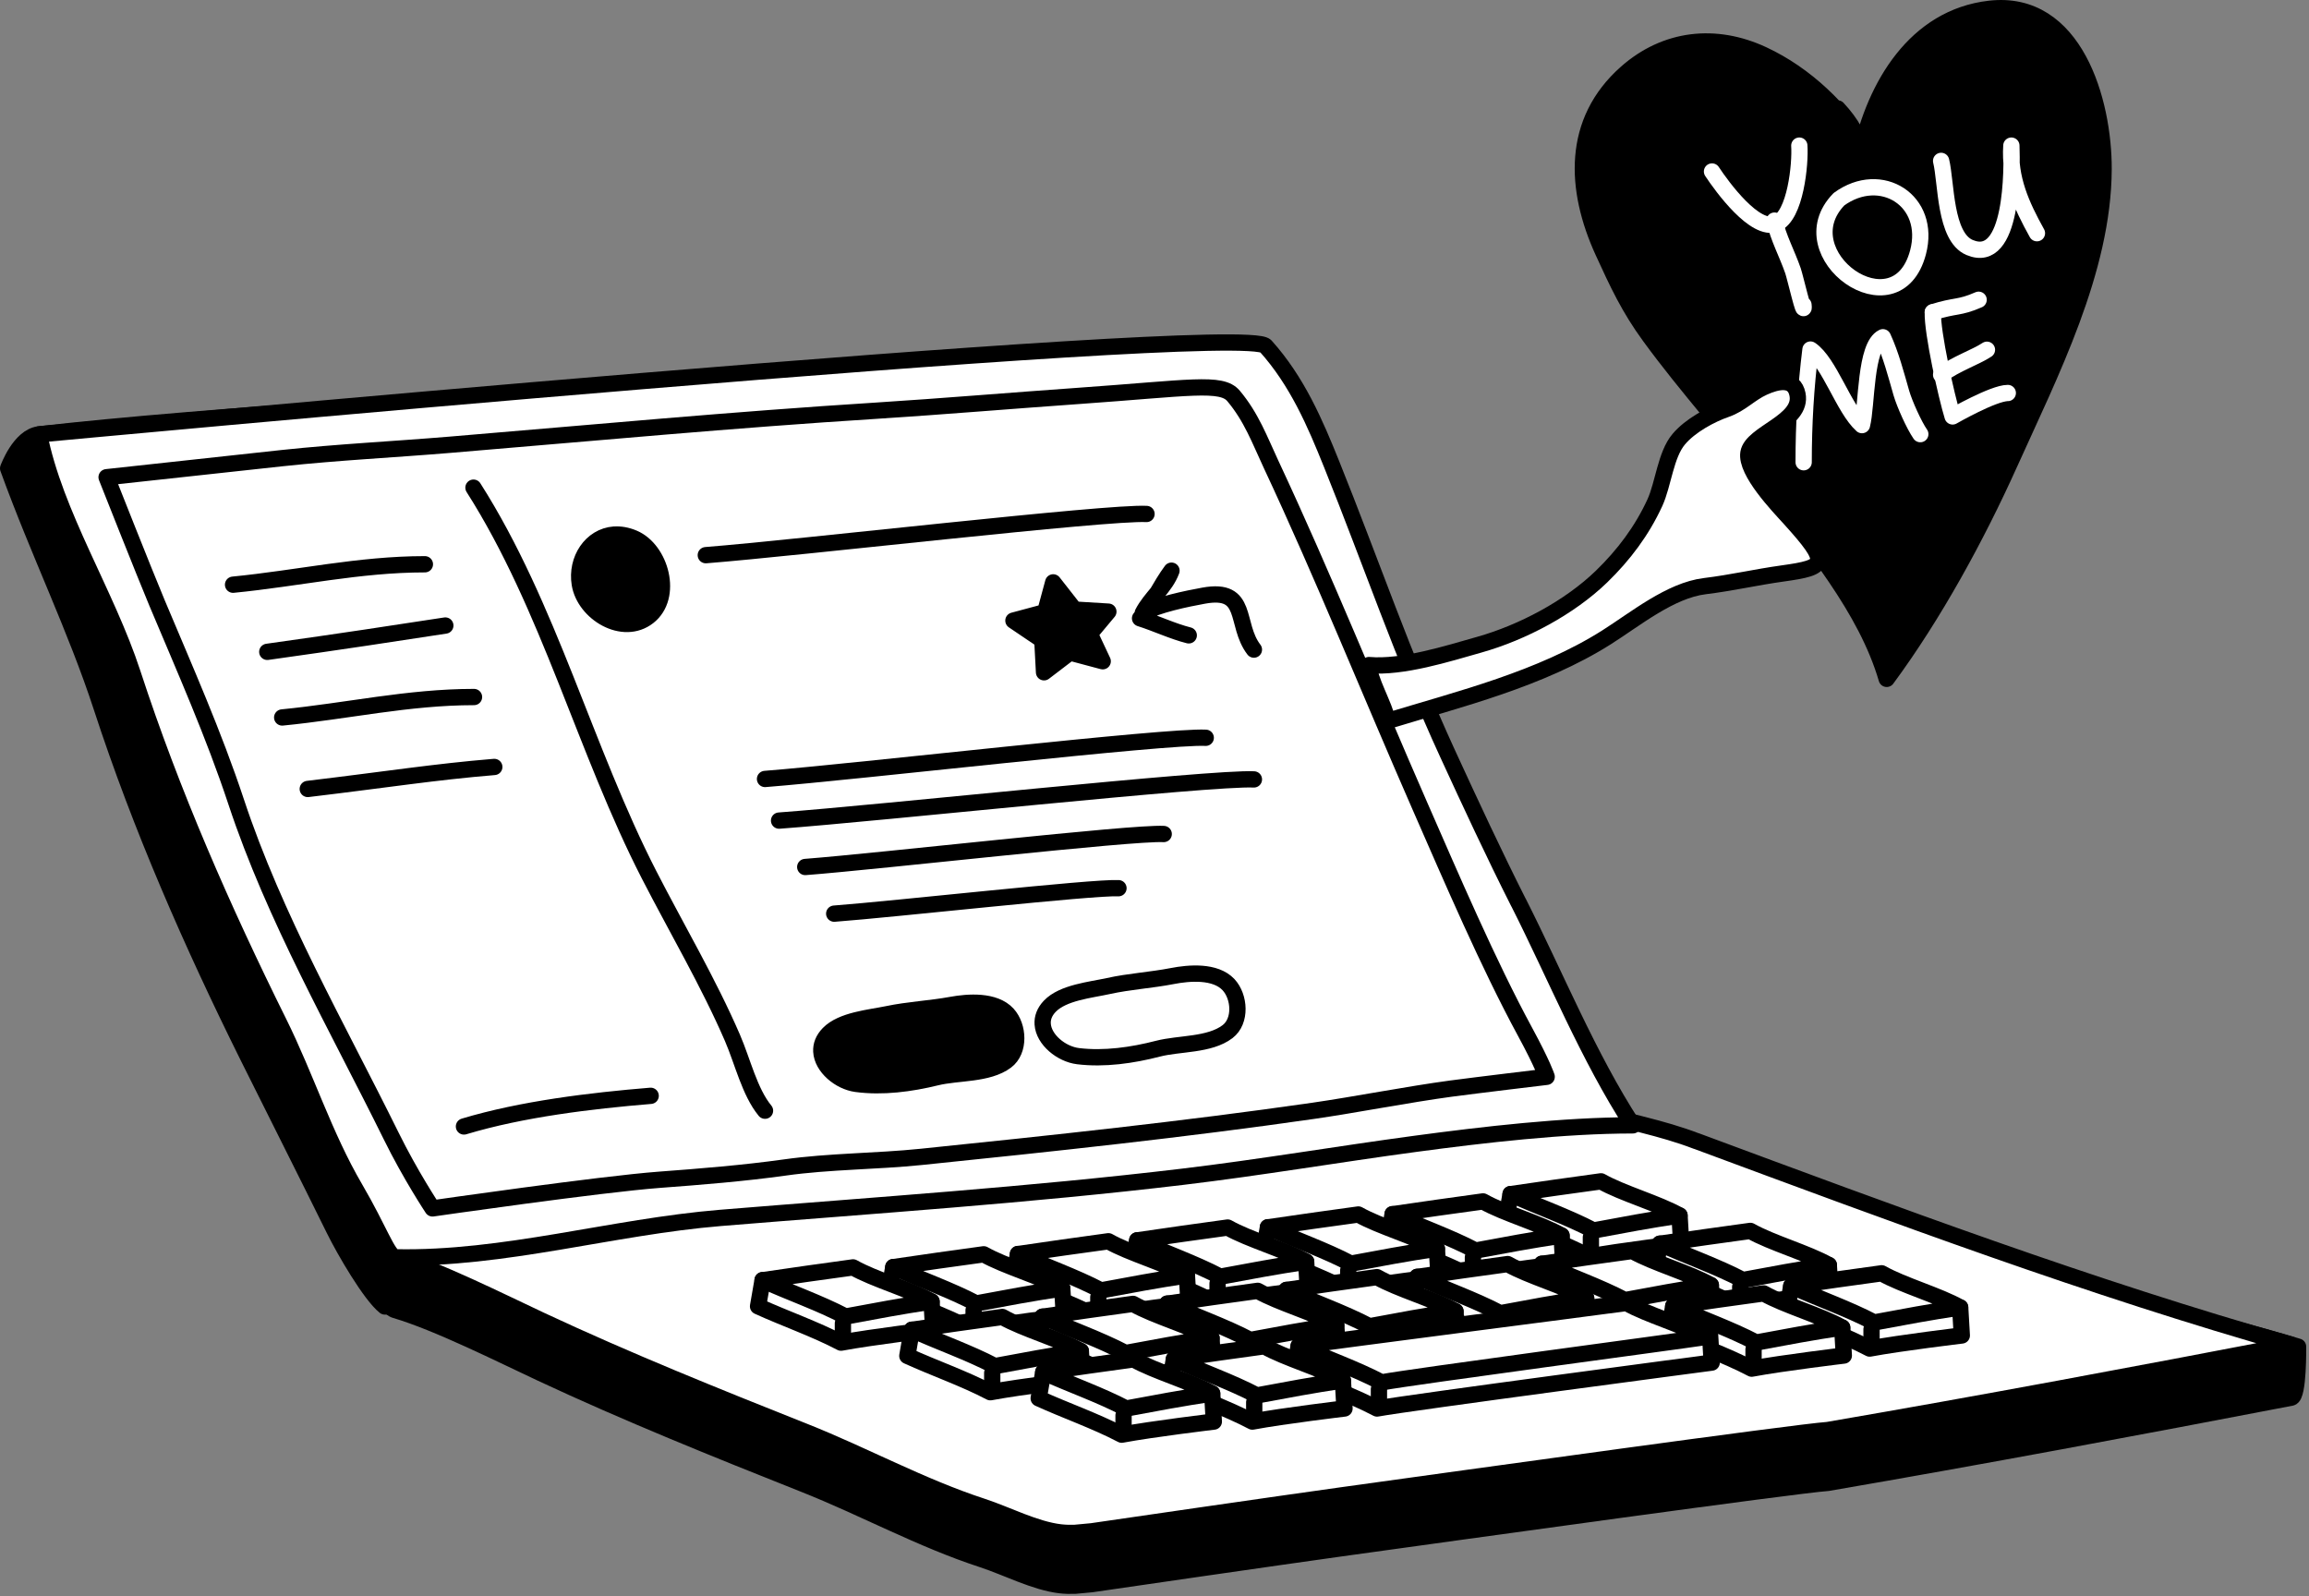 <svg width="567" height="392" viewBox="0 0 567 392" fill="none" xmlns="http://www.w3.org/2000/svg">
<rect x="0" y="0" width="567" height="392" fill="#808080" stroke="none"/>
<path d="M451.249 26.628C454.58 30.22 456.915 34.074 456.866 37.682C460.441 21.117 470.336 4.242 488.607 2.159C509.523 -0.235 516.626 24.939 516.56 41.552C516.462 66.382 503.416 91.769 493.424 113.942C485.407 131.736 474.957 150.908 463.299 166.701C458.205 149.268 444.93 133.95 434.333 119.518C425.01 106.824 414.38 95.311 405.09 82.569C399.996 75.582 397.253 69.662 393.66 61.822C386.623 46.439 385.839 29.842 399.343 17.887C409.041 9.309 421.303 8.014 432.88 13.409C443.493 18.346 452.114 26.858 458.433 36.599" fill="black"/>
<path d="M451.249 26.628C454.58 30.22 456.915 34.074 456.866 37.682C460.441 21.117 470.336 4.242 488.607 2.159C509.523 -0.235 516.626 24.939 516.56 41.552C516.462 66.382 503.416 91.769 493.424 113.942C485.407 131.736 474.957 150.908 463.299 166.701C458.205 149.268 444.93 133.95 434.333 119.518C425.01 106.824 414.38 95.311 405.09 82.569C399.996 75.582 397.253 69.662 393.66 61.822C386.623 46.439 385.839 29.842 399.343 17.887C409.041 9.309 421.303 8.014 432.88 13.409C443.493 18.346 452.114 26.858 458.433 36.599" stroke="black" stroke-width="4" stroke-linecap="round" stroke-linejoin="round"/>
<path d="M451.578 48.921C438.41 62.47 465.677 81.97 470.988 61.981C474.367 49.263 461.899 41.405 451.578 48.921Z" stroke="white" stroke-width="4" stroke-linecap="round" stroke-linejoin="round"/>
<path d="M476.664 39.509C477.968 44.796 477.488 58.192 483.666 60.776C494.375 65.269 494.117 41.282 493.912 35.759C493.397 43.85 496.383 50.404 500.193 57.263" stroke="white" stroke-width="4" stroke-linecap="round" stroke-linejoin="round"/>
<path d="M442.906 113.506C442.906 104.104 443.432 95.156 444.584 85.838C449.228 88.961 452.737 100.377 457.228 104.389C458.482 99.554 457.94 84.948 462.364 82.816C464.33 87.08 465.584 91.932 466.906 96.532C467.669 99.151 470.008 104.389 471.55 106.605" stroke="white" stroke-width="4" stroke-linecap="round" stroke-linejoin="round"/>
<path d="M474.628 76.678C474.449 81.569 477.984 97.429 479.484 102.253C479.484 102.253 489.5 96.504 493.035 96.504" stroke="white" stroke-width="4" stroke-linecap="round" stroke-linejoin="round"/>
<path d="M476.664 92.023C480.234 89.356 485.169 87.71 487.917 85.885" stroke="white" stroke-width="4" stroke-linecap="round" stroke-linejoin="round"/>
<path d="M474.621 76.678C480.248 74.871 481.002 75.746 485.874 73.609" stroke="white" stroke-width="4" stroke-linecap="round" stroke-linejoin="round"/>
<path d="M393.339 284.704C382.381 267.831 374.41 248.063 365.26 229.968C359.153 217.872 353.508 205.71 347.831 193.361C337.071 169.961 328.99 146.231 319.388 122.369C315.309 112.221 310.921 101.962 303.171 93.333C299.004 88.689 90.999 97.362 9.607 106.662C4.811 107.213 2 115.016 2 115.016C9.607 135.962 18.569 154.133 24.963 173.714C34.577 203.168 47.089 231.663 60.814 259.323C67.517 272.817 75.399 288.38 82.047 301.896C84.616 307.113 90.955 317.988 94.504 320.816C121.172 321.389 142.713 309.612 169.304 307.421C207.216 304.306 245.018 301.83 282.81 297.317C301.893 295.039 320.832 291.803 339.882 289.239C356.672 286.982 374.818 284.693 391.773 284.693" fill="black"/>
<path d="M393.339 284.704C382.381 267.831 374.41 248.063 365.26 229.968C359.153 217.872 353.508 205.71 347.831 193.361C337.071 169.961 328.99 146.231 319.388 122.369C315.309 112.221 310.921 101.962 303.171 93.333C299.004 88.689 90.999 97.362 9.607 106.662C4.811 107.213 2 115.016 2 115.016C9.607 135.962 18.569 154.133 24.963 173.714C34.577 203.168 47.089 231.663 60.814 259.323C67.517 272.817 75.399 288.38 82.047 301.896C84.616 307.113 90.955 317.988 94.504 320.816C121.172 321.389 142.713 309.612 169.304 307.421C207.216 304.306 245.018 301.83 282.81 297.317C301.893 295.039 320.832 291.803 339.882 289.239C356.672 286.982 374.818 284.693 391.773 284.693" stroke="black" stroke-width="4" stroke-linecap="round" stroke-linejoin="round"/>
<path d="M416.588 293.179C407.879 289.833 399.181 288.358 390.802 285.815C375.865 289.547 360.761 287.951 345.085 288.589C282.247 291.121 217.259 294.742 155.28 305.385C142.79 307.531 131.6 307.895 119.077 308.225C112.903 308.39 97.789 302.358 97.072 308.742C96.301 315.599 93.886 320.761 97.072 321.708C107.49 324.779 123.068 332.626 132.868 337.205C153.957 347.067 175.796 355.861 197.47 364.468C212.276 370.346 226.122 377.995 241.258 382.937C247.245 384.896 254.168 388.55 260.397 389.266C261.565 389.398 262.756 389.431 263.957 389.387C265.324 389.266 266.702 389.134 268.069 389.002C273.229 388.242 314.007 382.321 329.375 380.185C360.827 375.827 440.367 364.754 448.856 364.127C486.824 357.6 524.714 350.49 562.659 343.203C564.478 342.818 564.313 330.678 564.313 330.678C521.539 317.635 458.899 308.863 416.577 293.168L416.588 293.179Z" fill="black" stroke="black" stroke-width="4" stroke-linecap="round" stroke-linejoin="round"/>
<path d="M416.588 280.213C407.879 276.867 399.181 275.392 390.802 272.85C375.864 276.581 360.761 274.985 345.085 275.623C282.246 278.155 217.258 281.776 155.28 292.419C142.79 294.565 131.6 294.929 119.077 295.259C112.903 295.424 105.296 295.556 99.586 298.517C95.385 300.696 93.886 307.795 97.072 308.731C107.49 311.802 123.067 319.649 132.868 324.228C153.957 334.09 175.796 342.884 197.47 351.491C212.276 357.369 226.122 365.018 241.258 369.96C247.244 371.919 254.168 375.574 260.396 376.289C261.565 376.421 262.756 376.454 263.957 376.41C265.324 376.289 266.702 376.157 268.069 376.025C273.229 375.265 314.007 369.344 329.375 367.209C360.827 362.85 440.367 351.777 448.856 351.15C486.823 344.623 524.714 337.513 562.659 330.227C513.249 316.215 465.161 298.209 416.577 280.191L416.588 280.213Z" fill="white" stroke="black" stroke-width="4" stroke-linecap="round" stroke-linejoin="round"/>
<path d="M372.876 221.614C366.769 209.518 361.125 197.356 355.447 185.007C344.687 161.607 336.607 137.877 327.005 114.014C322.926 103.866 318.538 93.608 310.788 84.979C305.342 78.904 9.605 106.662 9.605 106.662C13.497 126.408 26.175 145.779 32.569 165.36C42.182 194.813 54.695 223.309 68.42 250.969C75.123 264.463 79.576 278.782 87.172 291.781C93.136 301.984 95.187 308.368 97.072 308.742C123.739 309.314 150.319 301.258 176.909 299.067C214.822 295.952 252.624 293.476 290.415 288.963C309.498 286.685 328.438 283.449 347.488 280.884C364.278 278.628 384 276.339 400.966 276.339C390.008 259.466 382.038 239.698 372.887 221.603L372.876 221.614Z" fill="white" stroke="black" stroke-width="4" stroke-linecap="round" stroke-linejoin="round"/>
<path d="M379.801 264.397C379.801 264.397 378.863 261.425 374.509 253.401C365.447 236.682 356.363 215.473 348.745 198.094C336.442 170.027 325.065 141.663 312.079 113.916C309.334 108.049 307.316 102.469 302.906 97.219C299.941 93.686 292.169 95.293 264.818 97.219C248.888 98.341 231.238 99.827 215.319 100.84C179.721 103.085 146.009 106.255 110.456 109.216C96.566 110.372 83.149 111.021 69.292 112.496C59.072 113.585 26.176 117.185 26.176 117.185C26.176 117.185 35.436 140.617 38.578 148.102C45.38 164.292 52.458 180.197 57.992 196.905C67.439 225.434 82.774 252.026 96.025 278.881C100.81 288.6 106.212 296.734 106.212 296.734C106.212 296.734 147.431 290.78 161.939 289.701C171.894 288.963 182.764 288.083 192.653 286.696C203.721 285.133 215.131 285.221 226.255 284.077C258.402 280.775 290.559 277.363 322.53 272.762C332.54 271.32 345.934 268.711 356.319 267.314C362.316 266.51 379.801 264.419 379.801 264.419V264.397Z" stroke="black" stroke-width="4" stroke-linecap="round" stroke-linejoin="round"/>
<path d="M116.266 119.749C134.841 148.894 143.705 184.28 159.426 214.889C166.194 228.064 174.022 241.349 179.865 254.865C182.378 260.677 184.076 268.15 187.857 272.74" stroke="black" stroke-width="4" stroke-linecap="round" stroke-linejoin="round"/>
<path d="M57.23 143.578C73.028 142.037 88.187 138.559 104.337 138.559" stroke="black" stroke-width="4" stroke-linecap="round" stroke-linejoin="round"/>
<path d="M65.633 160.066C84.297 157.457 96.644 155.553 109.355 153.605" stroke="black" stroke-width="4" stroke-linecap="round" stroke-linejoin="round"/>
<path d="M69.293 176.179C85.091 174.638 100.249 171.16 116.4 171.16" stroke="black" stroke-width="4" stroke-linecap="round" stroke-linejoin="round"/>
<path d="M75.574 193.735C95.352 191.368 106.718 189.541 121.38 188.331" stroke="black" stroke-width="4" stroke-linecap="round" stroke-linejoin="round"/>
<path d="M113.93 276.614C128.184 272.321 145.106 270.296 159.78 269.085" stroke="black" stroke-width="4" stroke-linecap="round" stroke-linejoin="round"/>
<path d="M150.815 131.283C152.303 131.173 153.912 131.437 155.599 132.153C162.269 134.993 165.422 146.549 159.204 151.414C152.997 156.279 143.539 150.523 142.37 143.402C141.389 137.425 145.159 131.691 150.815 131.272V131.283Z" fill="black" stroke="black" stroke-width="4" stroke-linecap="round" stroke-linejoin="round"/>
<path d="M173.316 136.325C196.137 134.531 271.928 125.692 281.541 126.21" stroke="black" stroke-width="4" stroke-linecap="round" stroke-linejoin="round"/>
<path d="M187.859 191.28C210.68 189.486 286.471 180.648 296.084 181.165" stroke="black" stroke-width="4" stroke-linecap="round" stroke-linejoin="round"/>
<path d="M191.309 201.505C215.893 199.711 297.549 190.873 307.912 191.39" stroke="black" stroke-width="4" stroke-linecap="round" stroke-linejoin="round"/>
<path d="M197.734 212.897C216.299 211.467 277.947 204.378 285.763 204.797" stroke="black" stroke-width="4" stroke-linecap="round" stroke-linejoin="round"/>
<path d="M204.848 224.355C219.565 223.254 268.447 217.784 274.653 218.103" stroke="black" stroke-width="4" stroke-linecap="round" stroke-linejoin="round"/>
<path d="M258.623 143.006L263.859 149.687L272.172 150.193L267.619 155.641L270.783 162.377L262.735 160.231L256.374 165.085L255.955 157.193L248.855 152.394L256.65 150.303L258.623 143.006Z" fill="black"/>
<path d="M258.623 143.006L263.859 149.687L272.172 150.193L267.619 155.641L270.783 162.377L262.735 160.231L256.374 165.085L255.955 157.193L248.855 152.394L256.65 150.303L258.623 143.006Z" stroke="black" stroke-width="4" stroke-linecap="round" stroke-linejoin="round"/>
<path d="M307.911 159.515C303.126 153.275 306.808 144.238 295.597 146.263C291.451 147.012 284.164 148.509 280.615 150.534C282.522 146.825 286.171 144.183 287.67 140.133C284.892 143.853 283.007 148.333 279.953 151.833C283.801 153.043 287.979 155.025 291.914 156.015" stroke="black" stroke-width="4" stroke-linecap="round" stroke-linejoin="round"/>
<path d="M201.683 258.189C201.882 262.03 206.181 265.607 210.26 266.158C216.698 267.027 223.644 266.103 229.905 264.562C235.197 263.263 242.572 263.912 247.059 260.566C250.488 258.013 250.146 252.025 247.423 249.032C244.226 245.532 237.744 246.005 233.654 246.753C228.439 247.711 223.103 247.942 217.911 249.032C213.567 249.934 206.743 250.484 203.48 253.83C202.124 255.217 201.606 256.714 201.683 258.178V258.189Z" fill="black" stroke="black" stroke-width="4" stroke-linecap="round" stroke-linejoin="round"/>
<path d="M256.043 251.475C256.286 255.316 260.629 258.838 264.708 259.345C271.158 260.137 278.081 259.136 284.332 257.518C289.601 256.153 296.987 256.714 301.441 253.324C304.848 250.727 304.429 244.739 301.673 241.789C298.432 238.322 291.96 238.884 287.881 239.676C282.678 240.689 277.353 240.986 272.161 242.131C267.828 243.088 261.015 243.715 257.785 247.094C256.451 248.492 255.944 250 256.043 251.464V251.475Z" stroke="black" stroke-width="4" stroke-linecap="round" stroke-linejoin="round"/>
<path d="M340.73 177.038C358.545 171.612 378.246 166.78 394.495 156.511C401.562 152.042 410.15 144.965 418.638 143.93C425.319 143.116 431.041 141.751 437.754 140.816C448.591 139.297 449.594 138.449 439.474 127.278C436.729 124.251 428.615 115.842 429.343 111.23C430.126 106.31 442.759 103.592 441.392 96.823C440.544 92.585 436.354 93.598 433.036 95.106C429.718 96.613 427.48 99.222 423.897 100.466C420.127 101.775 415.055 104.483 412.222 107.862C409.003 111.681 408.463 118.88 406.368 123.447C403.182 130.37 398.729 136.292 393.283 141.575C385.411 149.203 373.858 155.311 363.308 158.294C355.536 160.495 344.401 164.039 336.155 163.313C336.034 166.648 340.179 173.538 340.73 177.038Z" fill="white" stroke="black" stroke-width="4" stroke-linecap="round" stroke-linejoin="round"/>
<path d="M441.842 35.759C442.142 40.101 440.941 53.042 436.102 54.953C430.98 56.965 422.888 45.884 420.402 42.112" stroke="white" stroke-width="4" stroke-linecap="round" stroke-linejoin="round"/>
<path d="M369.824 299.639C376.417 302.644 383.803 305.198 390.208 308.566C397.947 307.124 412.83 305.352 412.83 305.352L412.433 298.462L370.938 293.211L369.824 299.628V299.639Z" fill="white" stroke="black" stroke-width="4" stroke-linecap="round" stroke-linejoin="round"/>
<path d="M370.938 293.222C377.53 296.227 384.916 298.781 391.321 302.149C399.06 300.707 404.617 299.65 412.422 298.472C407.207 295.501 398.377 293.057 393.14 290.085C384.111 291.318 379.955 291.913 370.938 293.233V293.222Z" fill="white" stroke="black" stroke-width="4" stroke-linecap="round" stroke-linejoin="round"/>
<path d="M390.66 303.821V307.343" stroke="black" stroke-width="4" stroke-linecap="round" stroke-linejoin="round"/>
<path d="M340.852 304.57C347.444 307.575 354.83 310.129 361.235 313.497C368.974 312.055 383.857 310.283 383.857 310.283L383.46 303.393L341.965 298.143L340.852 304.559V304.57Z" fill="white" stroke="black" stroke-width="4" stroke-linecap="round" stroke-linejoin="round"/>
<path d="M341.965 298.153C348.557 301.158 355.944 303.712 362.349 307.08C370.088 305.638 375.644 304.581 383.449 303.404C378.235 300.432 369.404 297.988 364.168 295.017C355.139 296.249 350.983 296.844 341.965 298.164V298.153Z" fill="white" stroke="black" stroke-width="4" stroke-linecap="round" stroke-linejoin="round"/>
<path d="M361.688 308.753V312.275" stroke="black" stroke-width="4" stroke-linecap="round" stroke-linejoin="round"/>
<path d="M310.238 307.784C316.831 310.789 324.217 313.343 330.622 316.711C338.361 315.269 353.244 313.497 353.244 313.497L352.847 306.607L311.352 301.356L310.238 307.773V307.784Z" fill="white" stroke="black" stroke-width="4" stroke-linecap="round" stroke-linejoin="round"/>
<path d="M311.352 301.367C317.944 304.372 325.33 306.926 331.735 310.294C339.474 308.852 345.031 307.795 352.836 306.617C347.621 303.646 338.791 301.202 333.554 298.23C324.526 299.463 320.369 300.058 311.352 301.378V301.367Z" fill="white" stroke="black" stroke-width="4" stroke-linecap="round" stroke-linejoin="round"/>
<path d="M331.074 311.966V315.488" stroke="black" stroke-width="4" stroke-linecap="round" stroke-linejoin="round"/>
<path d="M278.137 310.998C284.729 314.002 292.115 316.556 298.521 319.924C306.26 318.482 321.142 316.71 321.142 316.71L320.745 309.82L279.25 304.57L278.137 310.987V310.998Z" fill="white" stroke="black" stroke-width="4" stroke-linecap="round" stroke-linejoin="round"/>
<path d="M279.262 304.57C285.854 307.575 293.24 310.128 299.646 313.496C307.385 312.054 312.941 310.998 320.746 309.82C315.531 306.848 306.701 304.405 301.465 301.433C292.436 302.666 288.28 303.26 279.262 304.581V304.57Z" fill="white" stroke="black" stroke-width="4" stroke-linecap="round" stroke-linejoin="round"/>
<path d="M298.984 315.18V318.702" stroke="black" stroke-width="4" stroke-linecap="round" stroke-linejoin="round"/>
<path d="M435.746 54.172C436.662 58.344 438.855 62.355 440.289 66.495C440.842 68.128 443.26 78.558 442.863 74.871" stroke="white" stroke-width="4" stroke-linecap="round" stroke-linejoin="round"/>
<path d="M248.855 314.355C255.448 317.359 262.834 319.913 269.239 323.281C276.978 321.839 291.861 320.067 291.861 320.067L291.464 313.177L249.969 307.927L248.855 314.344V314.355Z" fill="white" stroke="black" stroke-width="4" stroke-linecap="round" stroke-linejoin="round"/>
<path d="M249.98 307.938C256.573 310.943 263.959 313.496 270.364 316.864C278.103 315.423 283.66 314.366 291.465 313.188C286.25 310.216 277.42 307.773 272.183 304.801C263.154 306.034 258.998 306.628 249.98 307.949V307.938Z" fill="white" stroke="black" stroke-width="4" stroke-linecap="round" stroke-linejoin="round"/>
<path d="M269.703 318.538V322.06" stroke="black" stroke-width="4" stroke-linecap="round" stroke-linejoin="round"/>
<path d="M218.242 317.569C224.835 320.574 232.221 323.127 238.626 326.495C246.365 325.053 261.248 323.281 261.248 323.281L260.851 316.391L219.356 311.141L218.242 317.558V317.569Z" fill="white" stroke="black" stroke-width="4" stroke-linecap="round" stroke-linejoin="round"/>
<path d="M219.355 311.141C225.948 314.146 233.334 316.7 239.739 320.068C247.478 318.626 253.035 317.569 260.84 316.391C255.625 313.42 246.795 310.976 241.558 308.004C232.529 309.237 228.373 309.831 219.355 311.152V311.141Z" fill="white" stroke="black" stroke-width="4" stroke-linecap="round" stroke-linejoin="round"/>
<path d="M239.078 321.752V325.274" stroke="black" stroke-width="4" stroke-linecap="round" stroke-linejoin="round"/>
<path d="M186.148 320.772C192.741 323.777 200.127 326.33 206.532 329.698C214.271 328.257 229.154 326.484 229.154 326.484L228.757 319.594L187.262 314.344L186.148 320.761V320.772Z" fill="white" stroke="black" stroke-width="4" stroke-linecap="round" stroke-linejoin="round"/>
<path d="M187.262 314.355C193.854 317.36 201.24 319.913 207.646 323.281C215.385 321.84 220.941 320.783 228.746 319.605C223.531 316.633 214.701 314.19 209.465 311.218C200.436 312.451 196.28 313.045 187.262 314.366V314.355Z" fill="white" stroke="black" stroke-width="4" stroke-linecap="round" stroke-linejoin="round"/>
<path d="M206.984 324.965V328.476" stroke="black" stroke-width="4" stroke-linecap="round" stroke-linejoin="round"/>
<path d="M406.48 311.812C413.073 314.817 420.459 317.37 426.864 320.738C434.603 319.297 449.486 317.524 449.486 317.524L449.089 310.634L407.594 305.384L406.48 311.801V311.812Z" fill="white" stroke="black" stroke-width="4" stroke-linecap="round" stroke-linejoin="round"/>
<path d="M407.605 305.396C414.198 308.4 421.584 310.954 427.989 314.322C435.728 312.88 441.285 311.823 449.09 310.646C443.875 307.674 435.045 305.231 429.808 302.259C420.779 303.492 416.623 304.086 407.605 305.407V305.396Z" fill="white" stroke="black" stroke-width="4" stroke-linecap="round" stroke-linejoin="round"/>
<path d="M427.328 315.995V319.517" stroke="black" stroke-width="4" stroke-linecap="round" stroke-linejoin="round"/>
<path d="M377.508 316.744C384.1 319.749 391.487 322.302 397.892 325.67C405.631 324.228 420.513 322.456 420.513 322.456L420.117 315.566L378.621 310.316L377.508 316.733V316.744Z" fill="white" stroke="black" stroke-width="4" stroke-linecap="round" stroke-linejoin="round"/>
<path d="M378.633 310.327C385.225 313.332 392.612 315.885 399.017 319.253C406.756 317.811 412.312 316.755 420.117 315.577C414.903 312.605 406.072 310.162 400.836 307.19C391.807 308.423 387.651 309.017 378.633 310.338V310.327Z" fill="white" stroke="black" stroke-width="4" stroke-linecap="round" stroke-linejoin="round"/>
<path d="M398.355 320.926V324.448" stroke="black" stroke-width="4" stroke-linecap="round" stroke-linejoin="round"/>
<path d="M346.895 319.958C353.487 322.962 360.873 325.516 367.278 328.884C375.017 327.442 389.9 325.67 389.9 325.67L389.503 318.78L348.008 313.53L346.895 319.947V319.958Z" fill="white" stroke="black" stroke-width="4" stroke-linecap="round" stroke-linejoin="round"/>
<path d="M348.02 313.541C354.612 316.545 361.998 319.099 368.403 322.467C376.142 321.025 381.699 319.968 389.504 318.791C384.289 315.819 375.459 313.376 370.222 310.404C361.194 311.637 357.037 312.231 348.02 313.552V313.541Z" fill="white" stroke="black" stroke-width="4" stroke-linecap="round" stroke-linejoin="round"/>
<path d="M367.742 324.14V327.662" stroke="black" stroke-width="4" stroke-linecap="round" stroke-linejoin="round"/>
<path d="M314.801 323.171C321.393 326.176 328.78 328.73 335.185 332.098C342.924 330.656 357.806 328.884 357.806 328.884L357.41 321.994L315.914 316.744L314.801 323.16V323.171Z" fill="white" stroke="black" stroke-width="4" stroke-linecap="round" stroke-linejoin="round"/>
<path d="M315.914 316.744C322.507 319.749 329.893 322.302 336.298 325.67C344.037 324.228 349.593 323.172 357.398 321.994C352.184 319.022 343.353 316.579 338.117 313.607C329.088 314.84 324.932 315.434 315.914 316.755V316.744Z" fill="white" stroke="black" stroke-width="4" stroke-linecap="round" stroke-linejoin="round"/>
<path d="M335.637 327.354V330.876" stroke="black" stroke-width="4" stroke-linecap="round" stroke-linejoin="round"/>
<path d="M285.523 326.529C292.116 329.534 299.502 332.087 305.907 335.455C313.646 334.013 328.529 332.241 328.529 332.241L328.132 325.351L286.637 320.101L285.523 326.518V326.529Z" fill="white" stroke="black" stroke-width="4" stroke-linecap="round" stroke-linejoin="round"/>
<path d="M286.637 320.112C293.229 323.117 300.615 325.67 307.021 329.038C314.76 327.596 320.316 326.54 328.121 325.362C322.906 322.39 314.076 319.947 308.84 316.975C299.811 318.208 295.655 318.802 286.637 320.123V320.112Z" fill="white" stroke="black" stroke-width="4" stroke-linecap="round" stroke-linejoin="round"/>
<path d="M306.359 330.711V334.233" stroke="black" stroke-width="4" stroke-linecap="round" stroke-linejoin="round"/>
<path d="M254.895 329.743C261.487 332.748 268.873 335.301 275.278 338.669C283.017 337.227 297.9 335.455 297.9 335.455L297.503 328.565L256.008 323.315L254.895 329.732V329.743Z" fill="white" stroke="black" stroke-width="4" stroke-linecap="round" stroke-linejoin="round"/>
<path d="M256.02 323.315C262.612 326.319 269.998 328.873 276.403 332.241C284.142 330.799 289.699 329.742 297.504 328.565C292.289 325.593 283.459 323.149 278.222 320.178C269.194 321.41 265.037 322.005 256.02 323.326V323.315Z" fill="white" stroke="black" stroke-width="4" stroke-linecap="round" stroke-linejoin="round"/>
<path d="M275.742 333.925V337.447" stroke="black" stroke-width="4" stroke-linecap="round" stroke-linejoin="round"/>
<path d="M222.805 332.945C229.397 335.95 236.783 338.504 243.189 341.872C250.928 340.43 265.81 338.658 265.81 338.658L265.413 331.768L223.918 326.518L222.805 332.934V332.945Z" fill="white" stroke="black" stroke-width="4" stroke-linecap="round" stroke-linejoin="round"/>
<path d="M223.93 326.528C230.522 329.533 237.908 332.087 244.314 335.455C252.053 334.013 257.609 332.956 265.414 331.779C260.199 328.807 251.369 326.363 246.133 323.392C237.104 324.624 232.948 325.219 223.93 326.539V326.528Z" fill="white" stroke="black" stroke-width="4" stroke-linecap="round" stroke-linejoin="round"/>
<path d="M243.652 337.139V340.65" stroke="black" stroke-width="4" stroke-linecap="round" stroke-linejoin="round"/>
<path d="M438.738 322.225C445.331 325.23 452.717 327.783 459.122 331.151C466.861 329.71 481.744 327.938 481.744 327.938L481.347 321.047L439.852 315.797L438.738 322.214V322.225Z" fill="white" stroke="black" stroke-width="4" stroke-linecap="round" stroke-linejoin="round"/>
<path d="M439.852 315.808C446.444 318.813 453.83 321.367 460.235 324.735C467.974 323.293 473.531 322.236 481.336 321.058C476.121 318.087 467.291 315.643 462.054 312.671C453.026 313.904 448.869 314.498 439.852 315.819V315.808Z" fill="white" stroke="black" stroke-width="4" stroke-linecap="round" stroke-linejoin="round"/>
<path d="M459.574 326.408V329.93" stroke="black" stroke-width="4" stroke-linecap="round" stroke-linejoin="round"/>
<path d="M409.766 327.156C416.358 330.161 423.744 332.714 430.149 336.082C437.888 334.64 452.771 332.868 452.771 332.868L452.374 325.978L410.879 320.728L409.766 327.145V327.156Z" fill="white" stroke="black" stroke-width="4" stroke-linecap="round" stroke-linejoin="round"/>
<path d="M410.879 320.739C417.471 323.744 424.858 326.298 431.263 329.666C439.002 328.224 444.558 327.167 452.363 325.99C447.149 323.018 438.318 320.574 433.082 317.603C424.053 318.835 419.897 319.43 410.879 320.75V320.739Z" fill="white" stroke="black" stroke-width="4" stroke-linecap="round" stroke-linejoin="round"/>
<path d="M430.602 331.35V334.861" stroke="black" stroke-width="4" stroke-linecap="round" stroke-linejoin="round"/>
<path d="M317.766 336.941C324.358 339.946 331.744 342.499 338.149 345.867C345.889 344.425 420.324 334.597 420.324 334.597L419.927 327.707L318.89 330.524L317.777 336.941H317.766Z" fill="white" stroke="black" stroke-width="4" stroke-linecap="round" stroke-linejoin="round"/>
<path d="M318.891 330.524C325.483 333.529 332.869 336.082 339.274 339.45C347.013 338.008 410.855 329.522 418.66 328.344C413.446 325.373 404.615 322.929 399.379 319.958C390.35 321.19 327.908 329.214 318.891 330.535V330.524Z" fill="white" stroke="black" stroke-width="4" stroke-linecap="round" stroke-linejoin="round"/>
<path d="M338.613 341.123V344.645" stroke="black" stroke-width="4" stroke-linecap="round" stroke-linejoin="round"/>
<path d="M287.152 340.155C293.745 343.16 301.131 345.713 307.536 349.081C315.275 347.639 330.158 345.867 330.158 345.867L329.761 338.977L288.266 333.727L287.152 340.144V340.155Z" fill="white" stroke="black" stroke-width="4" stroke-linecap="round" stroke-linejoin="round"/>
<path d="M288.266 333.727C294.858 336.731 302.244 339.285 308.649 342.653C316.388 341.211 321.945 340.155 329.75 338.977C324.535 336.005 315.705 333.562 310.468 330.59C301.44 331.823 297.283 332.417 288.266 333.738V333.727Z" fill="white" stroke="black" stroke-width="4" stroke-linecap="round" stroke-linejoin="round"/>
<path d="M307.988 344.337V347.86" stroke="black" stroke-width="4" stroke-linecap="round" stroke-linejoin="round"/>
<path d="M255.062 343.369C261.655 346.374 269.041 348.927 275.446 352.295C283.185 350.853 298.068 349.081 298.068 349.081L297.671 342.191L256.176 336.941L255.062 343.358V343.369Z" fill="white" stroke="black" stroke-width="4" stroke-linecap="round" stroke-linejoin="round"/>
<path d="M256.176 336.941C262.768 339.945 270.155 342.499 276.56 345.867C284.299 344.425 289.855 343.368 297.66 342.191C292.446 339.219 283.615 336.775 278.379 333.804C269.35 335.036 265.194 335.631 256.176 336.952V336.941Z" fill="white" stroke="black" stroke-width="4" stroke-linecap="round" stroke-linejoin="round"/>
<path d="M275.898 347.551V351.073" stroke="black" stroke-width="4" stroke-linecap="round" stroke-linejoin="round"/>
</svg>
